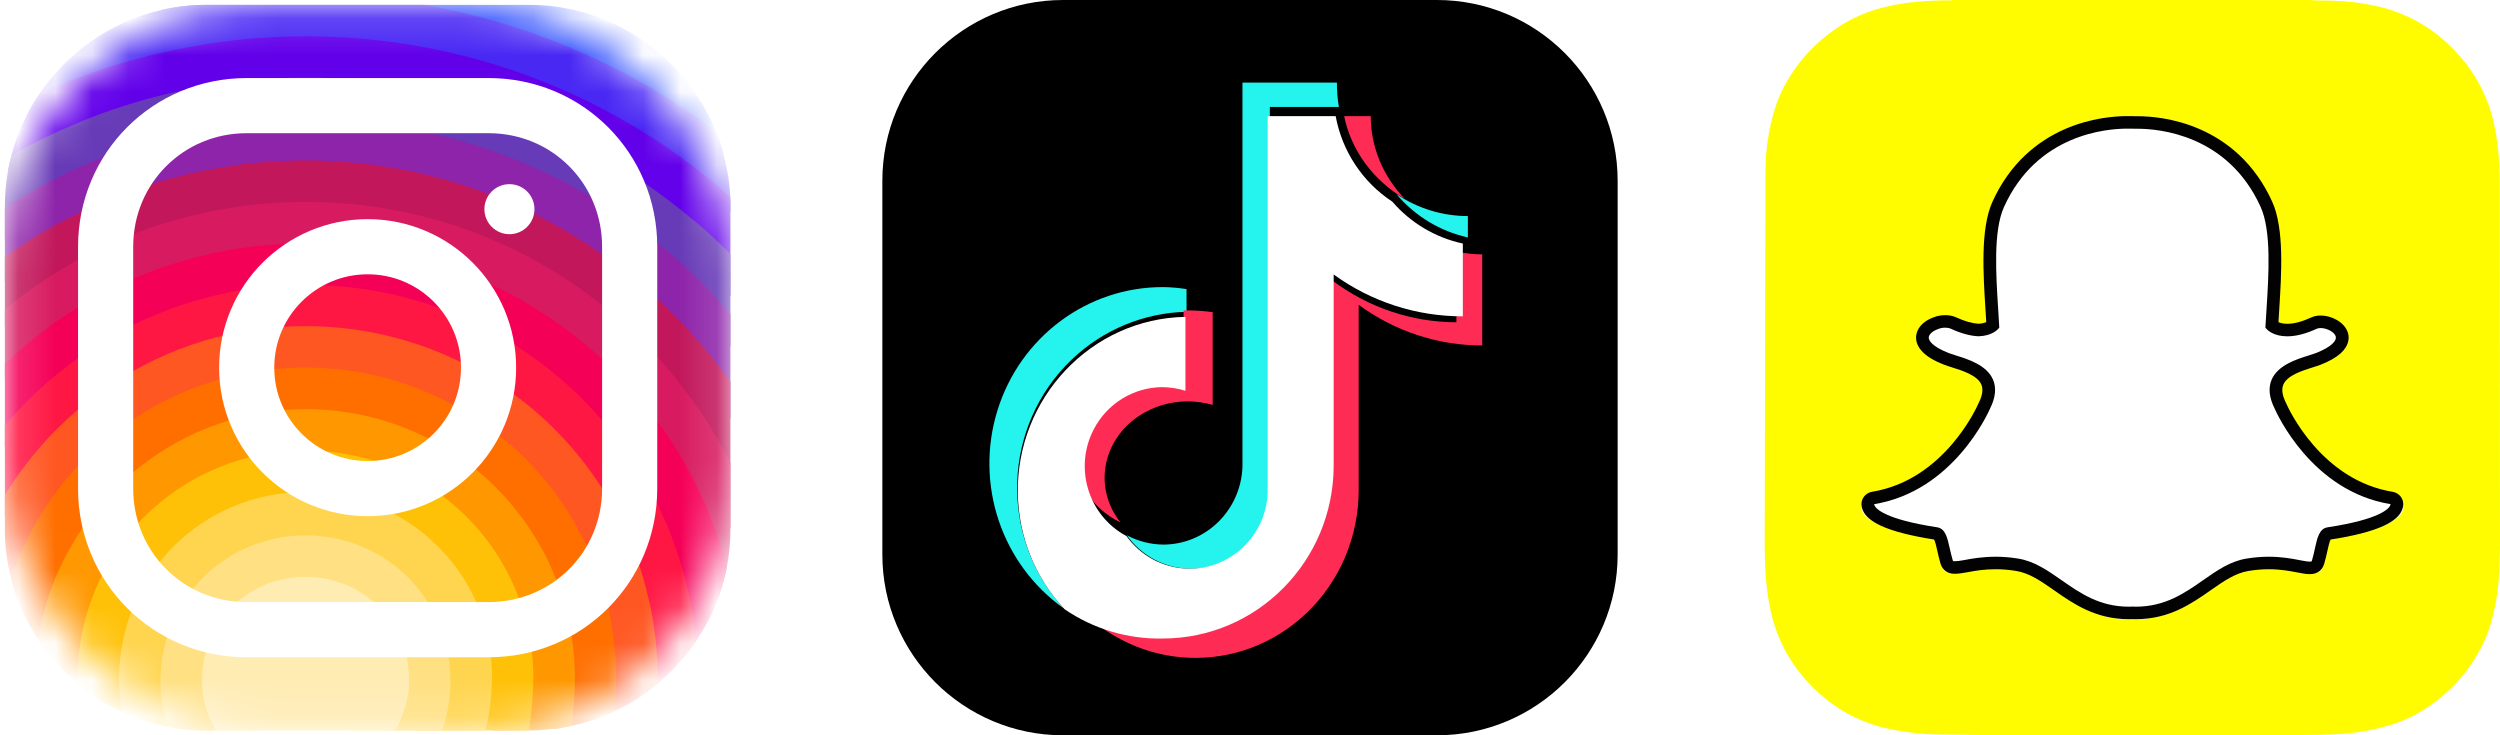<svg width="68" height="20" viewBox="0 0 68 20" fill="none" xmlns="http://www.w3.org/2000/svg">
<mask id="mask0_2109_20463" style="mask-type:alpha" maskUnits="userSpaceOnUse" x="0" y="0" width="20" height="20">
<rect x="0.132" y="0.132" width="19.737" height="19.737" rx="7" fill="#C4C4C4"/>
</mask>
<g mask="url(#mask0_2109_20463)">
<g filter="url(#filter0_f_2109_20463)">
<path d="M19.687 4.233C19.468 4.375 19.155 4.507 19.024 4.655C18.975 4.704 18.947 4.759 18.958 4.814V5.379L18.794 5.932L18.629 6.481L18.448 7.084L18.076 8.317L17.714 9.534L17.439 10.45C17.439 10.592 17.434 10.735 17.423 10.872C17.385 11.398 17.275 11.903 17.1 12.374C16.995 12.665 16.869 12.944 16.716 13.207C16.661 13.312 16.595 13.416 16.529 13.514C16.31 13.86 16.047 14.178 15.756 14.457C15.532 14.682 15.285 14.891 15.016 15.066C15.016 15.066 15.016 15.066 15.011 15.066C14.967 15.104 14.918 15.137 14.863 15.165C14.693 15.28 14.512 15.379 14.325 15.466C14.199 15.532 14.073 15.587 13.942 15.636C13.914 15.653 13.881 15.664 13.854 15.675C13.541 15.823 13.18 15.921 12.818 15.971C12.796 15.976 12.78 15.976 12.758 15.982C12.538 16.02 12.324 16.053 12.105 16.069C12.007 16.08 11.902 16.086 11.804 16.086L11.414 16.064L9.539 15.965C9.539 15.96 9.534 15.965 9.534 15.965L8.591 15.916C8.52 15.916 8.443 15.916 8.372 15.91C8.076 15.899 7.79 15.866 7.505 15.806C7.5 15.806 7.5 15.806 7.5 15.806C6.979 15.707 6.48 15.532 6.014 15.296C5.756 15.165 5.504 15.017 5.269 14.847C5.17 14.775 5.077 14.699 4.983 14.616C4.72 14.397 4.485 14.161 4.265 13.92C4.232 13.887 4.205 13.854 4.178 13.822C4.145 13.789 4.112 13.75 4.084 13.717C3.876 13.454 3.701 13.185 3.558 12.9C3.426 12.648 3.322 12.38 3.24 12.084C3.207 11.979 3.18 11.881 3.158 11.771C3.152 11.766 3.147 11.755 3.147 11.744C3.092 11.519 3.043 11.283 3.015 11.047C2.982 10.866 2.966 10.685 2.966 10.499C2.955 10.428 2.955 10.351 2.955 10.28L4.002 8.663L5.027 7.084L5.493 6.365L5.915 5.718L6.058 5.494V4.929C6.069 4.803 6.074 4.671 6.069 4.551C6.063 4.167 5.987 3.794 5.861 3.438C5.74 3.059 5.57 2.703 5.395 2.374C5.186 1.996 4.967 1.656 4.786 1.349C4.517 0.899 4.331 0.532 4.38 0.274C4.775 0.181 5.192 0.132 5.614 0.132H14.386C16.677 0.132 18.651 1.557 19.468 3.564C19.556 3.778 19.633 4.002 19.687 4.233Z" fill="#304FFE"/>
</g>
<g filter="url(#filter1_f_2109_20463)">
<path d="M19.868 5.614V5.762L19.112 6.201L18.629 6.48L18.098 6.787L17.034 7.407L15.992 8.01L14.929 8.624L14.507 8.871C14.507 9.134 14.441 9.375 14.32 9.595C14.15 9.912 13.865 10.176 13.503 10.4C13.136 10.625 12.686 10.806 12.182 10.938C12.182 10.938 12.182 10.932 12.177 10.938C10.225 11.442 7.56 11.212 6.266 10.247C5.905 9.978 5.652 9.649 5.543 9.271C5.51 9.145 5.493 9.008 5.493 8.871V4.929C5.499 4.847 5.444 4.764 5.345 4.682C5.049 4.447 4.353 4.222 3.575 3.997C2.966 3.827 2.314 3.657 1.765 3.493C1.332 3.361 0.965 3.229 0.746 3.103C0.844 2.911 0.959 2.72 1.08 2.539C1.848 1.415 3.021 0.587 4.38 0.274C4.775 0.181 5.192 0.132 5.614 0.132H11.535C14.479 0.647 17.193 1.848 19.468 3.564C19.556 3.778 19.633 4.002 19.687 4.233C19.786 4.595 19.846 4.967 19.863 5.357C19.868 5.439 19.868 5.527 19.868 5.614Z" fill="#4928F4"/>
</g>
<g filter="url(#filter2_f_2109_20463)">
<path d="M19.868 5.614V8.032L19.748 8.405L19.337 9.682L18.909 10.998L18.684 11.7L18.476 12.352L18.273 12.972L18.076 13.586L17.971 13.909L17.834 14.337C17.834 14.754 17.823 15.121 17.796 15.434C17.79 15.466 17.785 15.499 17.785 15.532C17.752 15.823 17.708 16.07 17.637 16.278C17.631 16.311 17.62 16.344 17.61 16.371C17.467 16.766 17.253 17.018 16.935 17.182C16.858 17.226 16.771 17.259 16.677 17.292C16.387 17.391 16.02 17.44 15.57 17.468C15.241 17.489 14.863 17.495 14.435 17.495H14.057L13.405 17.468L13.289 17.462L12.1 17.413L10.893 17.363L6.919 17.199L5.888 17.155H5.746C5.318 17.149 4.951 17.122 4.633 17.078C4.172 17.007 3.816 16.886 3.547 16.705C3.163 16.459 2.939 16.097 2.807 15.592C2.774 15.472 2.747 15.346 2.73 15.209C2.675 14.891 2.648 14.523 2.632 14.112C2.632 14.03 2.632 13.948 2.626 13.86C2.621 13.855 2.626 13.855 2.626 13.855V13.537C2.621 13.378 2.621 13.213 2.621 13.043L2.648 12.161L2.664 11.53L2.686 10.795V10.691L2.725 9.343L2.763 7.994L2.801 6.727L2.834 5.483L2.845 5.154C2.845 4.984 2.27 4.885 1.628 4.803C1.118 4.737 0.559 4.677 0.225 4.6C0.252 4.474 0.28 4.348 0.312 4.227C0.411 3.833 0.559 3.46 0.746 3.104C0.844 2.912 0.959 2.72 1.08 2.539C2.264 2.018 3.498 1.612 4.786 1.349C5.915 1.113 7.094 0.987 8.311 0.987C12.346 0.987 16.074 2.352 19.024 4.655C19.309 4.874 19.589 5.11 19.863 5.357C19.868 5.439 19.868 5.527 19.868 5.614Z" fill="#6200EA"/>
</g>
<g filter="url(#filter3_f_2109_20463)">
<path d="M19.868 6.914V9.403L19.567 9.984L18.991 11.108L18.684 11.7L18.404 12.243L18.284 12.479C18.284 12.649 18.284 12.813 18.273 12.972C18.273 13.208 18.262 13.432 18.245 13.641C18.224 13.888 18.191 14.112 18.158 14.321C18.076 14.754 17.96 15.127 17.796 15.434C17.774 15.472 17.752 15.51 17.73 15.543C17.67 15.642 17.599 15.735 17.522 15.823C17.423 15.944 17.314 16.048 17.187 16.135C17.001 16.278 16.782 16.393 16.529 16.481C16.217 16.596 15.855 16.673 15.428 16.716C15.148 16.744 14.841 16.76 14.507 16.76L14.276 16.771L13.136 16.837H13.13L11.919 16.908L10.685 16.98L8.986 17.078L6.919 17.199L6.617 17.215C6.338 17.215 6.075 17.199 5.822 17.166C5.795 17.161 5.773 17.155 5.746 17.155C5.373 17.095 5.033 16.996 4.726 16.859C4.353 16.695 4.03 16.475 3.755 16.212C3.514 15.976 3.306 15.708 3.136 15.406C3.098 15.335 3.059 15.269 3.026 15.192C2.862 14.869 2.73 14.507 2.632 14.112C2.615 14.047 2.599 13.975 2.588 13.904C2.555 13.778 2.527 13.646 2.511 13.509C2.451 13.158 2.418 12.786 2.401 12.396V12.391C2.396 12.232 2.39 12.078 2.39 11.914L2.122 11.273L2.083 11.174L2.05 11.091L1.639 10.11L1.573 9.951L1.179 9.003L0.74 7.945C0.74 7.945 0.74 7.945 0.735 7.945L0.291 6.876L0.132 6.486V5.615C0.132 5.269 0.164 4.929 0.225 4.6C0.252 4.474 0.28 4.348 0.313 4.228C0.779 3.959 1.266 3.712 1.765 3.493C2.906 2.983 4.128 2.605 5.395 2.374C6.338 2.205 7.319 2.111 8.311 2.111C12.319 2.111 15.954 3.564 18.794 5.933C18.903 6.02 19.008 6.108 19.112 6.201C19.369 6.426 19.622 6.662 19.868 6.914Z" fill="#673AB7"/>
</g>
<g filter="url(#filter4_f_2109_20463)">
<path d="M19.868 8.547V11.365L19.556 12.018L18.964 13.251L18.958 13.268C18.958 13.503 18.947 13.717 18.931 13.909C18.876 14.54 18.723 14.94 18.47 15.187C18.289 15.373 18.065 15.477 17.785 15.532C17.769 15.537 17.747 15.537 17.73 15.543C17.642 15.559 17.549 15.57 17.451 15.57C17.111 15.603 16.71 15.581 16.25 15.548C16.201 15.548 16.146 15.543 16.091 15.537C15.757 15.515 15.4 15.493 15.005 15.477C14.792 15.472 14.567 15.466 14.337 15.466H14.326L13.772 15.51H13.766L12.522 15.598L11.102 15.707L10.894 15.724L9.232 15.844L8.372 15.91L7.522 15.97C7.374 15.97 7.231 15.97 7.089 15.965C7.089 15.965 7.083 15.96 7.083 15.965C6.464 15.954 5.91 15.916 5.417 15.822C4.962 15.746 4.561 15.625 4.221 15.444C3.871 15.274 3.58 15.033 3.344 14.726C3.12 14.424 2.955 14.046 2.851 13.591C2.851 13.586 2.851 13.586 2.851 13.586C2.774 13.218 2.73 12.791 2.73 12.308L2.648 12.16L2.16 11.288L2.089 11.168L2.05 11.091L1.541 10.187L1.288 9.731L0.97 9.167L0.422 8.185L0.132 7.67V5.653C0.614 5.335 1.113 5.055 1.628 4.803C2.253 4.485 2.9 4.216 3.575 3.997C4.309 3.756 5.077 3.564 5.861 3.438C6.656 3.306 7.473 3.24 8.311 3.24C12.039 3.24 15.46 4.572 18.098 6.787C18.218 6.881 18.333 6.985 18.448 7.083C18.909 7.495 19.348 7.939 19.748 8.405C19.792 8.454 19.835 8.498 19.868 8.547Z" fill="#8E24AA"/>
</g>
<g filter="url(#filter5_f_2109_20463)">
<path d="M19.868 10.389V14.353C19.737 14.277 19.556 14.183 19.331 14.085C19.21 14.024 19.073 13.964 18.931 13.909C18.723 13.816 18.498 13.728 18.245 13.64C18.191 13.619 18.136 13.602 18.076 13.586C17.977 13.547 17.873 13.514 17.769 13.482C17.445 13.383 17.089 13.29 16.716 13.207C16.573 13.18 16.425 13.153 16.277 13.131C15.8 13.048 15.29 12.999 14.759 12.994C14.715 12.988 14.665 12.988 14.622 12.988L13.213 12.999L11.294 13.01H11.288L7.182 13.043C5.877 13.043 5.077 13.355 4.594 13.482C4.594 13.482 4.589 13.482 4.589 13.487C4.079 13.619 3.92 13.536 3.876 12.643C3.865 12.396 3.86 12.078 3.86 11.689L3.553 11.453L3.015 11.047L2.686 10.795L2.621 10.746L1.711 10.055L1.573 9.951L1.288 9.732L0.762 9.337L0.132 8.854V6.99C0.186 6.946 0.236 6.908 0.291 6.875C1.086 6.327 1.935 5.861 2.834 5.483C3.635 5.143 4.479 4.874 5.345 4.682C5.581 4.633 5.822 4.584 6.069 4.551C6.798 4.425 7.549 4.364 8.311 4.364C11.606 4.364 14.633 5.51 17.034 7.407C17.396 7.692 17.747 7.994 18.076 8.317C18.525 8.745 18.947 9.2 19.337 9.682C19.413 9.781 19.49 9.88 19.567 9.984C19.671 10.115 19.77 10.252 19.868 10.389Z" fill="#C2185B"/>
</g>
<g filter="url(#filter6_f_2109_20463)">
<path d="M19.868 12.587V14.386C19.868 14.742 19.835 15.093 19.77 15.433C19.671 15.937 19.501 16.42 19.271 16.869C19.15 16.897 19.013 16.897 18.86 16.875C18.514 16.814 18.108 16.634 17.67 16.398C17.648 16.392 17.626 16.381 17.61 16.37C17.473 16.299 17.33 16.222 17.187 16.135C16.897 15.976 16.59 15.8 16.283 15.636C16.217 15.603 16.151 15.57 16.091 15.537C15.74 15.356 15.378 15.192 15.016 15.066C15.016 15.066 15.016 15.066 15.011 15.066C14.934 15.038 14.852 15.011 14.77 14.989C14.457 14.901 14.139 14.846 13.832 14.846L13.229 14.671L10.559 13.898C10.559 13.898 10.559 13.898 10.554 13.898L8.914 13.421H8.909L8.196 13.212C6.135 13.212 4.868 14.09 4.254 13.755C4.013 13.629 3.871 13.311 3.821 12.686C3.805 12.511 3.799 12.313 3.799 12.083L3.158 11.771L3.13 11.76H3.125L2.664 11.529L2.16 11.288L2.122 11.272L2.029 11.222L0.954 10.701L0.132 10.301V8.421C0.225 8.339 0.323 8.262 0.422 8.185C0.526 8.103 0.63 8.026 0.735 7.944C0.74 7.944 0.74 7.944 0.74 7.944C1.387 7.478 2.072 7.067 2.802 6.727C3.651 6.321 4.556 6.009 5.493 5.806C5.63 5.773 5.773 5.74 5.916 5.718C6.694 5.57 7.495 5.493 8.311 5.493C11.201 5.493 13.854 6.431 15.992 8.01C16.612 8.47 17.187 8.98 17.714 9.534C18.147 9.989 18.547 10.482 18.909 10.998C18.936 11.036 18.964 11.074 18.991 11.107C19.194 11.403 19.38 11.705 19.556 12.017C19.671 12.204 19.77 12.396 19.868 12.587Z" fill="#D81B60"/>
</g>
<g filter="url(#filter7_f_2109_20463)">
<path d="M19.77 15.433C19.671 15.937 19.501 16.42 19.271 16.869C19.167 17.072 19.052 17.264 18.925 17.451C18.849 17.566 18.766 17.675 18.684 17.779C18.487 17.703 18.196 17.593 17.84 17.472C17.84 17.472 17.84 17.472 17.84 17.467C17.571 17.374 17.264 17.275 16.935 17.182C16.842 17.154 16.749 17.127 16.65 17.1C16.261 16.995 15.855 16.902 15.46 16.847C15.132 16.793 14.808 16.76 14.507 16.76L14.254 16.688H14.249L12.922 16.305L12.105 16.069L11.195 15.806H11.19L10.894 15.723L7.314 14.693L6.283 14.397L5.515 14.216L4.265 13.92L4.112 13.881C4.112 13.881 4.112 13.881 4.106 13.881L2.851 13.591C2.851 13.585 2.851 13.585 2.851 13.585L2.626 13.536L2.511 13.509L1.595 13.295L1.491 13.267L0.713 12.626L0.132 12.138V9.901C0.334 9.704 0.543 9.517 0.762 9.336C0.828 9.276 0.899 9.221 0.97 9.167C1.036 9.112 1.107 9.057 1.179 9.002C1.678 8.624 2.204 8.284 2.763 7.993C3.476 7.61 4.232 7.302 5.027 7.083C5.181 7.034 5.334 6.99 5.493 6.957C6.393 6.732 7.336 6.617 8.311 6.617C10.762 6.617 13.043 7.357 14.929 8.624C15.866 9.254 16.71 10.011 17.423 10.872C17.785 11.305 18.114 11.76 18.404 12.242C18.432 12.28 18.454 12.313 18.476 12.352C18.651 12.642 18.816 12.944 18.964 13.251C19.101 13.525 19.221 13.799 19.331 14.084C19.506 14.523 19.649 14.972 19.77 15.433Z" fill="#F50057"/>
</g>
<g filter="url(#filter8_f_2109_20463)">
<path d="M18.925 17.451C18.849 17.566 18.766 17.676 18.684 17.78C18.443 18.081 18.18 18.356 17.884 18.597C17.626 18.811 17.352 19.003 17.061 19.167C16.952 19.14 16.842 19.107 16.727 19.063C16.365 18.937 15.987 18.728 15.636 18.509C15.11 18.175 14.655 17.813 14.452 17.648C14.375 17.583 14.337 17.55 14.337 17.55L13.405 17.467L13.289 17.456L12.083 17.352L10.833 17.243L8.986 17.078L6.058 16.82L6.047 16.815L5.016 16.316L3.975 15.812L3.136 15.406L2.955 15.318L2.73 15.209L1.952 14.83L0.916 14.332L0.592 14.172L0.132 14.03V11.579C0.389 11.272 0.663 10.982 0.954 10.702C1.14 10.527 1.338 10.351 1.541 10.187C1.573 10.159 1.606 10.132 1.639 10.11C1.661 10.083 1.689 10.066 1.711 10.055C2.034 9.792 2.374 9.556 2.725 9.342C3.13 9.085 3.558 8.855 4.002 8.663C4.479 8.449 4.978 8.268 5.493 8.131C6.387 7.879 7.336 7.747 8.311 7.747C10.548 7.747 12.615 8.427 14.32 9.595C15.411 10.34 16.354 11.283 17.1 12.374C17.346 12.725 17.566 13.098 17.769 13.482C17.84 13.624 17.911 13.767 17.971 13.909C18.037 14.046 18.098 14.183 18.158 14.32C18.273 14.606 18.377 14.891 18.47 15.187C18.646 15.735 18.777 16.294 18.86 16.875C18.887 17.067 18.909 17.259 18.925 17.451Z" fill="#FF1744"/>
</g>
<g filter="url(#filter9_f_2109_20463)">
<path d="M17.889 18.454C17.889 18.498 17.889 18.548 17.884 18.597C17.626 18.811 17.352 19.003 17.061 19.167C16.941 19.233 16.82 19.299 16.694 19.354C16.568 19.414 16.442 19.469 16.31 19.518C16.124 19.419 15.872 19.299 15.603 19.183C15.225 19.014 14.813 18.86 14.496 18.811C14.419 18.794 14.348 18.789 14.282 18.789L13.383 18.674H13.372L12.253 18.526L11.124 18.378L10.598 18.312L6.453 17.775C6.184 17.775 5.899 17.758 5.603 17.72C5.241 17.687 4.863 17.632 4.485 17.555C4.112 17.489 3.734 17.402 3.372 17.309C2.993 17.221 2.621 17.117 2.275 17.018C1.875 16.897 1.502 16.782 1.19 16.678C0.932 16.596 0.713 16.519 0.543 16.459C0.444 16.223 0.362 15.976 0.302 15.724C0.186 15.296 0.132 14.847 0.132 14.386V13.471C0.307 13.18 0.499 12.895 0.713 12.627C1.102 12.111 1.546 11.64 2.029 11.223C2.045 11.201 2.067 11.185 2.083 11.174L2.089 11.168C2.259 11.015 2.434 10.878 2.621 10.746C2.643 10.724 2.664 10.708 2.686 10.691C2.774 10.626 2.867 10.56 2.966 10.499C3.75 9.968 4.616 9.551 5.543 9.271C6.42 9.008 7.346 8.871 8.311 8.871C10.225 8.871 12.012 9.436 13.503 10.401C14.605 11.108 15.554 12.04 16.277 13.131C16.365 13.257 16.447 13.383 16.529 13.515C16.908 14.156 17.22 14.847 17.451 15.571C17.478 15.653 17.5 15.735 17.522 15.823C17.566 15.971 17.604 16.124 17.637 16.278C17.648 16.316 17.659 16.355 17.67 16.398C17.747 16.744 17.802 17.106 17.84 17.468C17.84 17.473 17.84 17.473 17.84 17.473C17.873 17.797 17.889 18.125 17.889 18.454Z" fill="#FF5722"/>
</g>
<g filter="url(#filter10_f_2109_20463)">
<path d="M16.76 18.454C16.76 18.646 16.749 18.854 16.727 19.062C16.716 19.161 16.705 19.26 16.694 19.353C16.568 19.413 16.442 19.468 16.31 19.517C16.064 19.611 15.811 19.688 15.554 19.742C15.378 19.781 15.197 19.814 15.016 19.83H15.011C14.841 19.726 14.644 19.6 14.441 19.457C14.073 19.2 13.69 18.909 13.383 18.673C13.377 18.668 13.377 18.668 13.372 18.662C13.048 18.416 12.818 18.229 12.818 18.229L12.237 18.251L11.118 18.289L10.598 18.311L8.503 18.388L6.732 18.454C6.617 18.459 6.48 18.459 6.31 18.454H6.305C6.075 18.448 5.8 18.432 5.499 18.405C5.148 18.377 4.764 18.344 4.375 18.306C3.997 18.262 3.613 18.218 3.246 18.174C2.84 18.13 2.456 18.081 2.127 18.037C1.869 18.004 1.645 17.977 1.464 17.955C1.31 17.78 1.173 17.599 1.042 17.401C0.844 17.105 0.674 16.793 0.543 16.458C0.444 16.223 0.362 15.976 0.302 15.724C0.461 15.236 0.669 14.775 0.916 14.331C1.113 13.969 1.343 13.624 1.595 13.295C1.842 12.972 2.111 12.67 2.401 12.396V12.39C2.484 12.308 2.566 12.231 2.648 12.16C2.801 12.018 2.96 11.886 3.125 11.76H3.13C3.136 11.749 3.141 11.749 3.147 11.743C3.278 11.639 3.416 11.546 3.553 11.453C4.364 10.899 5.28 10.488 6.266 10.247C6.919 10.088 7.604 10 8.311 10C9.704 10 11.02 10.334 12.177 10.938H12.182C13.174 11.447 14.051 12.149 14.759 12.993C15.148 13.443 15.482 13.936 15.757 14.457C15.948 14.808 16.113 15.175 16.25 15.548C16.261 15.581 16.272 15.608 16.283 15.636C16.376 15.91 16.458 16.195 16.529 16.48C16.579 16.683 16.617 16.891 16.65 17.1C16.661 17.166 16.672 17.226 16.677 17.292C16.732 17.67 16.76 18.059 16.76 18.454Z" fill="#FF6F00"/>
</g>
<g filter="url(#filter11_f_2109_20463)">
<path d="M15.636 18.453V18.508C15.636 18.695 15.619 18.93 15.603 19.183C15.586 19.369 15.57 19.561 15.554 19.742C15.378 19.78 15.197 19.813 15.016 19.829H15.011C14.803 19.857 14.6 19.868 14.386 19.868H13.426L13.218 19.808L12.138 19.479L11.042 19.15L8.503 18.388L7.407 18.059C7.407 18.059 6.952 18.24 6.31 18.453H6.305C6.058 18.536 5.789 18.623 5.504 18.711C5.148 18.815 4.77 18.919 4.397 19.002C4.013 19.089 3.635 19.155 3.295 19.183C3.191 19.194 3.087 19.199 2.993 19.199C2.686 19.029 2.39 18.826 2.122 18.602C1.886 18.404 1.667 18.19 1.464 17.954C1.31 17.779 1.173 17.598 1.042 17.401C1.08 17.154 1.124 16.913 1.19 16.677C1.354 16.025 1.612 15.4 1.952 14.829C2.138 14.506 2.346 14.194 2.588 13.903C2.593 13.887 2.61 13.87 2.626 13.859C2.621 13.854 2.626 13.854 2.626 13.854C2.697 13.761 2.774 13.673 2.851 13.591C2.851 13.585 2.851 13.585 2.851 13.585C3.076 13.344 3.306 13.114 3.558 12.9C3.646 12.829 3.728 12.757 3.821 12.686C3.838 12.669 3.854 12.659 3.876 12.642C5.11 11.699 6.65 11.129 8.311 11.129C10.197 11.129 11.913 11.836 13.213 12.998C13.838 13.563 14.369 14.237 14.77 14.989C14.803 15.043 14.835 15.104 14.863 15.164C14.912 15.263 14.961 15.367 15.005 15.476C15.186 15.871 15.329 16.288 15.428 16.715C15.438 16.759 15.45 16.803 15.46 16.847C15.504 17.05 15.543 17.258 15.57 17.467C15.614 17.79 15.636 18.119 15.636 18.453Z" fill="#FF9800"/>
</g>
<g filter="url(#filter12_f_2109_20463)">
<path d="M14.507 18.454C14.507 18.563 14.501 18.684 14.495 18.81C14.485 19.013 14.468 19.232 14.441 19.457C14.43 19.594 14.408 19.731 14.386 19.868H11.382L10.8 19.775L8.531 19.413L8.207 19.364L7.467 19.243C7.144 19.243 6.442 19.386 5.702 19.523C5.312 19.594 4.918 19.671 4.561 19.72C4.518 19.726 4.474 19.731 4.435 19.736H4.43C4.046 19.654 3.673 19.528 3.322 19.364C3.213 19.314 3.103 19.259 2.993 19.199C2.686 19.029 2.39 18.826 2.122 18.602C2.116 18.536 2.111 18.481 2.111 18.454C2.111 18.311 2.116 18.174 2.127 18.037C2.149 17.686 2.198 17.346 2.275 17.017C2.396 16.518 2.571 16.036 2.807 15.592C2.851 15.498 2.9 15.405 2.955 15.318C2.977 15.274 3.004 15.235 3.026 15.191C3.125 15.033 3.235 14.879 3.344 14.726C3.575 14.424 3.832 14.139 4.106 13.881C4.112 13.881 4.112 13.881 4.112 13.881C4.134 13.859 4.156 13.837 4.178 13.821C4.205 13.799 4.227 13.772 4.254 13.755C4.364 13.656 4.474 13.569 4.589 13.486C4.589 13.481 4.594 13.481 4.594 13.481C5.63 12.708 6.913 12.253 8.311 12.253C9.397 12.253 10.406 12.527 11.288 13.009H11.294C12.05 13.426 12.708 13.991 13.229 14.671C13.432 14.934 13.613 15.213 13.766 15.509H13.772C13.799 15.564 13.827 15.619 13.854 15.674C14.019 15.997 14.15 16.337 14.249 16.688H14.254C14.26 16.716 14.271 16.743 14.276 16.77C14.342 17.006 14.397 17.247 14.435 17.494C14.441 17.544 14.446 17.598 14.452 17.648C14.49 17.911 14.507 18.179 14.507 18.454Z" fill="#FFC107"/>
</g>
<g filter="url(#filter13_f_2109_20463)">
<path d="M13.383 18.394C13.383 18.482 13.383 18.575 13.372 18.662V18.668C13.372 18.673 13.372 18.673 13.372 18.673C13.361 19.068 13.306 19.457 13.218 19.808C13.218 19.83 13.213 19.847 13.202 19.869H10.641L8.531 19.413L8.251 19.353L8.207 19.364L5.866 19.847L5.762 19.869H5.614C5.263 19.869 4.918 19.836 4.583 19.77C4.534 19.759 4.485 19.748 4.435 19.737H4.43C4.046 19.655 3.673 19.529 3.322 19.364C3.311 19.304 3.3 19.244 3.295 19.183C3.257 18.948 3.24 18.701 3.24 18.454C3.24 18.361 3.24 18.268 3.246 18.174C3.262 17.878 3.306 17.588 3.372 17.308C3.416 17.1 3.476 16.897 3.547 16.705C3.607 16.535 3.679 16.371 3.755 16.212C3.821 16.075 3.898 15.943 3.975 15.812C4.052 15.685 4.134 15.565 4.221 15.444C4.441 15.143 4.698 14.863 4.984 14.616C5.148 14.474 5.329 14.337 5.515 14.216C6.316 13.69 7.275 13.383 8.311 13.383C8.514 13.383 8.712 13.394 8.903 13.421H8.914C9.501 13.487 10.049 13.652 10.554 13.898C10.559 13.898 10.559 13.898 10.559 13.898C11.354 14.287 12.028 14.874 12.522 15.598C12.604 15.718 12.686 15.85 12.758 15.982C12.818 16.086 12.873 16.195 12.922 16.305C12.999 16.475 13.07 16.656 13.13 16.837H13.136C13.196 17.04 13.251 17.242 13.289 17.456V17.462C13.35 17.763 13.383 18.076 13.383 18.394Z" fill="#FFD54F"/>
</g>
<g filter="url(#filter14_f_2109_20463)">
<path d="M12.253 18.509V18.525C12.253 18.849 12.215 19.167 12.138 19.479C12.111 19.611 12.072 19.742 12.023 19.869H9.567L8.311 19.523L7.056 19.869H5.614C5.263 19.869 4.918 19.836 4.583 19.77C4.572 19.753 4.567 19.737 4.561 19.721C4.485 19.485 4.424 19.249 4.397 19.002C4.375 18.843 4.364 18.679 4.364 18.509C4.364 18.443 4.364 18.372 4.375 18.306C4.38 18.048 4.419 17.796 4.485 17.555C4.518 17.39 4.567 17.232 4.633 17.078C4.655 17.001 4.687 16.93 4.726 16.859C4.808 16.672 4.907 16.491 5.016 16.316C5.137 16.14 5.269 15.976 5.417 15.822C5.592 15.625 5.789 15.444 6.014 15.296C6.398 15.017 6.837 14.808 7.314 14.693C7.632 14.605 7.966 14.562 8.311 14.562C9.408 14.562 10.389 15 11.102 15.707C11.129 15.735 11.162 15.768 11.19 15.806H11.195C11.272 15.888 11.343 15.97 11.414 16.064C11.617 16.321 11.787 16.601 11.919 16.908C11.985 17.05 12.039 17.199 12.083 17.352C12.089 17.374 12.094 17.39 12.1 17.412C12.177 17.681 12.226 17.961 12.237 18.251C12.248 18.333 12.253 18.421 12.253 18.509Z" fill="#FFE082"/>
</g>
<g filter="url(#filter15_f_2109_20463)">
<path d="M11.129 18.508C11.129 18.733 11.102 18.947 11.042 19.15C10.987 19.369 10.905 19.578 10.8 19.775C10.784 19.808 10.746 19.868 10.746 19.868H5.877C5.872 19.863 5.866 19.852 5.866 19.846C5.8 19.742 5.746 19.638 5.702 19.523C5.592 19.27 5.526 18.996 5.504 18.711C5.493 18.645 5.493 18.574 5.493 18.508C5.493 18.476 5.493 18.437 5.499 18.404C5.504 18.163 5.537 17.933 5.603 17.719C5.658 17.522 5.729 17.341 5.822 17.165C5.822 17.165 5.828 17.16 5.828 17.154C5.894 17.039 5.965 16.924 6.047 16.814C6.316 16.453 6.672 16.156 7.083 15.965C7.089 15.965 7.089 15.965 7.089 15.965C7.22 15.899 7.357 15.844 7.5 15.806C7.5 15.806 7.5 15.806 7.505 15.806C7.758 15.729 8.032 15.69 8.311 15.69C8.635 15.69 8.947 15.74 9.232 15.844C9.337 15.871 9.435 15.915 9.534 15.965C9.534 15.965 9.534 15.965 9.539 15.965C10.011 16.189 10.411 16.54 10.685 16.979C10.74 17.061 10.789 17.149 10.833 17.242C10.855 17.28 10.877 17.324 10.894 17.363C11.02 17.648 11.097 17.96 11.118 18.289C11.124 18.317 11.124 18.344 11.124 18.377C11.129 18.421 11.129 18.465 11.129 18.508Z" fill="#FFECB3"/>
</g>
<path d="M13.289 2.873H6.71C4.572 2.873 2.873 4.573 2.873 6.711V13.29C2.873 15.428 4.572 17.127 6.71 17.127H13.289C15.428 17.127 17.127 15.428 17.127 13.29V6.711C17.127 4.573 15.428 2.873 13.289 2.873Z" stroke="white" stroke-width="1.5" stroke-miterlimit="10" stroke-linecap="round" stroke-linejoin="round"/>
<path d="M13.857 6.37C14.233 6.37 14.537 6.065 14.537 5.689C14.537 5.313 14.233 5.009 13.857 5.009C13.481 5.009 13.176 5.313 13.176 5.689C13.176 6.065 13.481 6.37 13.857 6.37Z" fill="white"/>
<path d="M10 13.29C11.817 13.29 13.289 11.817 13.289 10C13.289 8.184 11.817 6.711 10 6.711C8.183 6.711 6.71 8.184 6.71 10C6.71 11.817 8.183 13.29 10 13.29Z" stroke="white" stroke-width="1.5" stroke-miterlimit="10" stroke-linecap="round" stroke-linejoin="round"/>
</g>
<path d="M39.082 20H28.918C26.202 20 24 17.798 24 15.081V4.918C24 2.202 26.202 0 28.918 0H39.082C41.798 0 44 2.202 44 4.918V15.081C44.001 17.798 41.799 20 39.082 20Z" fill="black"/>
<path d="M32.274 8.481V7.864C32.064 7.83 31.851 7.812 31.638 7.809C29.575 7.804 27.749 9.164 27.13 11.166C26.51 13.168 27.241 15.348 28.934 16.547C27.158 14.612 27.259 11.579 29.16 9.771C30.007 8.966 31.116 8.507 32.274 8.481Z" fill="#25F4EE"/>
<path d="M32.389 15.47C33.542 15.468 34.489 14.544 34.54 13.371V2.908H36.418C36.38 2.69 36.362 2.468 36.364 2.246H33.795V12.698C33.752 13.877 32.802 14.81 31.643 14.813C31.297 14.81 30.956 14.723 30.65 14.56C30.849 14.84 31.11 15.069 31.412 15.227C31.714 15.385 32.049 15.468 32.389 15.47ZM39.926 6.458V5.877C39.235 5.877 38.558 5.669 37.983 5.28C38.487 5.877 39.169 6.291 39.926 6.458Z" fill="#25F4EE"/>
<path d="M38.211 5.412C37.613 4.789 37.283 3.988 37.284 3.158H36.561C36.654 3.617 36.849 4.053 37.132 4.441C37.416 4.828 37.783 5.159 38.211 5.412ZM31.524 10.288C30.269 10.294 29.257 11.231 29.263 12.38C29.265 12.757 29.379 13.127 29.593 13.449C29.807 13.772 30.112 14.035 30.477 14.211C29.742 13.282 29.969 11.984 30.983 11.311C31.37 11.054 31.837 10.916 32.315 10.917C32.542 10.919 32.768 10.952 32.985 11.013V8.491C32.764 8.46 32.539 8.444 32.315 8.443H32.194V10.361C31.976 10.306 31.75 10.282 31.524 10.288Z" fill="#FE2C55"/>
<path d="M39.614 6.842V8.766C38.408 8.764 37.235 8.371 36.259 7.645V12.7C36.253 15.223 34.263 17.265 31.809 17.265C30.897 17.267 30.008 16.978 29.263 16.438C30.933 18.284 33.743 18.389 35.539 16.673C35.986 16.246 36.343 15.729 36.587 15.154C36.83 14.579 36.956 13.958 36.956 13.331V8.29C37.936 9.011 39.111 9.398 40.316 9.396V6.919C40.08 6.918 39.845 6.893 39.614 6.842Z" fill="#FE2C55"/>
<path d="M36.276 12.669V7.466C37.3 8.209 38.529 8.607 39.789 8.604V6.624C39.045 6.465 38.372 6.065 37.871 5.485C37.472 5.224 37.129 4.882 36.864 4.482C36.599 4.082 36.417 3.632 36.33 3.158H34.481V13.406C34.432 14.592 33.444 15.514 32.272 15.466C31.951 15.453 31.638 15.366 31.355 15.213C31.072 15.059 30.828 14.843 30.639 14.58C29.602 14.027 29.203 12.728 29.75 11.678C29.929 11.333 30.197 11.044 30.526 10.842C30.856 10.64 31.233 10.532 31.618 10.53C31.83 10.533 32.041 10.566 32.244 10.629V8.619C29.683 8.663 27.641 10.83 27.685 13.421C27.704 14.595 28.158 15.719 28.956 16.571C29.742 17.108 30.674 17.387 31.623 17.368C34.19 17.367 36.271 15.265 36.276 12.669Z" fill="white"/>
<path d="M68 14.913V14.914C67.988 15.358 67.984 15.804 67.909 16.246C67.83 16.712 67.716 17.168 67.5 17.591C67.207 18.165 66.805 18.649 66.297 19.045C65.933 19.329 65.535 19.554 65.094 19.696C64.451 19.904 63.788 19.983 63.115 19.987C62.696 19.989 62.276 20 61.856 19.998C58.807 19.985 55.758 20.02 52.709 19.979C52.305 19.974 51.907 19.925 51.51 19.852C50.748 19.713 50.076 19.388 49.5 18.875C48.83 18.278 48.377 17.546 48.173 16.663C48.039 16.086 48.006 15.501 48 14.913V14.796C48 14.75 48.017 4.812 48.019 4.681C48.023 4.32 48.05 3.962 48.118 3.607C48.2 3.174 48.316 2.753 48.524 2.361C48.743 1.948 49.017 1.576 49.356 1.251C49.876 0.753 50.475 0.401 51.173 0.215C51.804 0.047 52.447 0.009 53.095 0.01C53.096 0.01 53.098 0.003 53.098 0H62.905C62.905 0.003 62.905 0.007 62.905 0.01C63.273 0.017 63.641 0.014 64.007 0.059C64.408 0.109 64.805 0.184 65.184 0.324C65.781 0.545 66.301 0.889 66.744 1.348C67.246 1.868 67.6 2.47 67.788 3.17C67.956 3.795 67.993 4.433 67.993 5.075" fill="#FFFC00"/>
<path d="M57.907 16.842C57.949 16.842 57.989 16.841 58.019 16.84C58.043 16.841 58.068 16.842 58.093 16.842C58.97 16.842 59.557 16.432 60.075 16.07C60.446 15.811 60.796 15.566 61.206 15.498C61.407 15.465 61.608 15.448 61.801 15.448C62.15 15.448 62.425 15.502 62.627 15.541C62.75 15.565 62.857 15.585 62.94 15.585C63.026 15.585 63.131 15.566 63.175 15.419C63.21 15.302 63.234 15.189 63.258 15.08C63.319 14.809 63.362 14.643 63.465 14.627C64.566 14.459 65.216 14.211 65.345 13.912C65.359 13.88 65.366 13.849 65.368 13.817C65.373 13.728 65.309 13.65 65.22 13.635C64.346 13.493 63.569 13.036 62.911 12.277C62.4 11.689 62.15 11.127 62.123 11.065C62.122 11.063 62.12 11.06 62.119 11.057C61.992 10.802 61.967 10.582 62.044 10.403C62.185 10.072 62.655 9.925 62.966 9.827C63.043 9.803 63.116 9.78 63.174 9.757C63.45 9.649 63.903 9.422 63.842 9.108C63.798 8.879 63.492 8.72 63.245 8.72C63.176 8.72 63.115 8.732 63.064 8.756C62.785 8.885 62.533 8.951 62.317 8.951C62.048 8.951 61.918 8.85 61.887 8.821C61.895 8.679 61.904 8.529 61.913 8.387C61.913 8.387 61.913 8.385 61.913 8.385C61.977 7.392 62.055 6.156 61.736 5.447C60.779 3.326 58.75 3.161 58.151 3.161C58.136 3.161 57.891 3.159 57.891 3.159C57.879 3.158 57.867 3.158 57.855 3.158C57.255 3.158 55.221 3.323 54.264 5.446C53.945 6.155 54.023 7.392 54.087 8.387L54.09 8.434C54.098 8.569 54.106 8.697 54.113 8.821C54.084 8.848 53.965 8.94 53.723 8.95C53.517 8.942 53.28 8.877 53.019 8.756C52.938 8.719 52.849 8.711 52.789 8.711C52.697 8.711 52.604 8.728 52.526 8.76L52.522 8.762C52.3 8.84 52.156 8.995 52.152 9.158C52.15 9.31 52.264 9.538 52.826 9.757C52.883 9.78 52.957 9.803 53.035 9.827C53.346 9.925 53.815 10.072 53.957 10.403C54.034 10.582 54.008 10.802 53.881 11.057C53.88 11.059 53.879 11.062 53.877 11.065C53.838 11.156 52.892 13.291 50.78 13.635C50.691 13.65 50.627 13.728 50.632 13.817C50.634 13.849 50.642 13.881 50.655 13.912C50.784 14.21 51.434 14.457 52.535 14.626C52.638 14.642 52.682 14.807 52.741 15.077C52.766 15.189 52.791 15.298 52.825 15.413C52.857 15.521 52.928 15.574 53.043 15.574H53.06C53.135 15.574 53.24 15.561 53.373 15.535C53.606 15.49 53.867 15.449 54.199 15.449C54.392 15.449 54.593 15.466 54.794 15.498C55.204 15.566 55.554 15.81 55.924 16.069C56.443 16.432 57.03 16.842 57.907 16.842Z" fill="white"/>
<path d="M57.858 3.499C57.306 3.499 55.405 3.646 54.509 5.629C54.214 6.282 54.29 7.465 54.351 8.416C54.36 8.567 54.37 8.713 54.377 8.852L54.38 8.912L54.34 8.957C54.323 8.975 54.17 9.133 53.829 9.146L53.824 9.147L53.818 9.147C53.592 9.138 53.338 9.069 53.062 8.941C53.022 8.923 52.968 8.913 52.911 8.913C52.845 8.913 52.776 8.925 52.719 8.949L52.71 8.953C52.566 9.003 52.464 9.097 52.462 9.182C52.461 9.231 52.498 9.405 53.01 9.605C53.06 9.624 53.126 9.645 53.203 9.669C53.536 9.773 54.041 9.931 54.21 10.326C54.306 10.549 54.279 10.811 54.133 11.106C54.072 11.245 53.12 13.364 50.977 13.713C50.977 13.723 50.98 13.734 50.986 13.747C51.022 13.831 51.253 14.123 52.689 14.342C52.914 14.376 52.969 14.625 53.033 14.914C53.056 15.018 53.08 15.122 53.112 15.23C53.122 15.263 53.123 15.265 53.159 15.265C53.164 15.265 53.169 15.265 53.176 15.265C53.239 15.265 53.336 15.252 53.448 15.23C53.652 15.191 53.931 15.143 54.288 15.143C54.487 15.143 54.692 15.16 54.897 15.194C55.337 15.266 55.694 15.515 56.073 15.78C56.582 16.135 57.107 16.502 57.909 16.502C57.944 16.502 57.978 16.501 58.012 16.499L58.021 16.498L58.031 16.499C58.05 16.501 58.07 16.502 58.09 16.502C58.892 16.502 59.418 16.135 59.926 15.78C60.305 15.515 60.662 15.266 61.102 15.194C61.307 15.16 61.513 15.143 61.711 15.143C62.068 15.143 62.347 15.196 62.551 15.236C62.663 15.257 62.76 15.276 62.824 15.276C62.876 15.276 62.877 15.273 62.888 15.236C62.92 15.128 62.943 15.021 62.966 14.917C63.03 14.628 63.085 14.377 63.31 14.343C64.746 14.124 64.977 13.832 65.014 13.748C65.019 13.734 65.022 13.723 65.023 13.713C62.88 13.365 61.928 11.246 61.867 11.106C61.72 10.811 61.694 10.549 61.789 10.326C61.959 9.932 62.463 9.773 62.796 9.669C62.873 9.645 62.939 9.624 62.989 9.605C63.422 9.436 63.555 9.266 63.535 9.162C63.513 9.044 63.304 8.923 63.122 8.923C63.081 8.923 63.045 8.929 63.018 8.941C62.722 9.078 62.452 9.148 62.215 9.148C61.843 9.148 61.677 8.977 61.659 8.957L61.619 8.913L61.622 8.853C61.63 8.713 61.639 8.567 61.649 8.417C61.709 7.466 61.785 6.284 61.49 5.63C60.597 3.654 58.706 3.502 58.147 3.502C58.134 3.502 57.891 3.499 57.891 3.499C57.881 3.499 57.87 3.499 57.858 3.499ZM57.858 3.158H57.859C57.872 3.158 57.884 3.158 57.895 3.158C57.986 3.159 58.135 3.161 58.148 3.161C58.475 3.161 59.13 3.206 59.833 3.513C60.235 3.688 60.597 3.925 60.908 4.217C61.279 4.565 61.581 4.993 61.806 5.491C62.135 6.221 62.057 7.449 61.994 8.436L61.994 8.438C61.987 8.544 61.98 8.654 61.974 8.762C62.022 8.784 62.1 8.807 62.216 8.807C62.401 8.807 62.622 8.748 62.872 8.632C62.946 8.599 63.029 8.582 63.122 8.582C63.271 8.582 63.428 8.625 63.563 8.704C63.734 8.803 63.845 8.943 63.875 9.099C63.895 9.201 63.894 9.405 63.665 9.611C63.539 9.724 63.355 9.829 63.117 9.922C63.054 9.946 62.98 9.969 62.901 9.994C62.628 10.08 62.215 10.209 62.108 10.459C62.053 10.586 62.076 10.753 62.177 10.955C62.18 10.961 62.182 10.966 62.185 10.972C62.21 11.03 62.445 11.555 62.926 12.109C63.2 12.424 63.502 12.687 63.822 12.892C64.213 13.141 64.636 13.305 65.079 13.377C65.253 13.405 65.378 13.558 65.368 13.732C65.365 13.782 65.353 13.832 65.332 13.881C65.332 13.881 65.332 13.881 65.332 13.882C65.261 14.044 65.098 14.182 64.833 14.304C64.509 14.453 64.024 14.578 63.392 14.676C63.36 14.736 63.327 14.886 63.304 14.99C63.28 15.099 63.255 15.212 63.219 15.332C63.181 15.462 63.081 15.617 62.824 15.617C62.727 15.617 62.615 15.595 62.485 15.57C62.295 15.534 62.036 15.483 61.712 15.483C61.532 15.483 61.346 15.499 61.159 15.53C60.798 15.589 60.486 15.806 60.126 16.058C59.599 16.426 59.002 16.842 58.091 16.842C58.066 16.842 58.041 16.842 58.016 16.84C57.986 16.841 57.949 16.842 57.909 16.842C56.997 16.842 56.401 16.426 55.874 16.058L55.873 16.057C55.513 15.806 55.202 15.589 54.841 15.53C54.654 15.499 54.468 15.483 54.288 15.483C53.979 15.483 53.734 15.522 53.515 15.565C53.372 15.592 53.261 15.606 53.176 15.606L53.168 15.606H53.159C52.971 15.606 52.833 15.504 52.781 15.326C52.746 15.209 52.721 15.098 52.696 14.987C52.675 14.89 52.64 14.735 52.608 14.675C51.976 14.576 51.491 14.452 51.167 14.303C50.902 14.182 50.739 14.044 50.669 13.882C50.647 13.833 50.635 13.783 50.632 13.732C50.622 13.558 50.747 13.405 50.921 13.376C52.891 13.056 53.779 11.056 53.815 10.971C53.818 10.966 53.82 10.96 53.823 10.955C53.924 10.753 53.947 10.586 53.892 10.459C53.785 10.209 53.372 10.079 53.099 9.994C53.02 9.969 52.946 9.946 52.883 9.922C52.615 9.817 52.422 9.703 52.296 9.574C52.144 9.42 52.115 9.272 52.117 9.176C52.121 8.942 52.302 8.735 52.59 8.633C52.687 8.593 52.798 8.572 52.911 8.572C52.987 8.572 53.101 8.583 53.209 8.632C53.439 8.739 53.646 8.797 53.823 8.805C53.917 8.801 53.983 8.78 54.026 8.761C54.021 8.67 54.015 8.576 54.009 8.479L54.006 8.437C53.943 7.449 53.864 6.22 54.194 5.49C54.42 4.99 54.723 4.56 55.096 4.212C55.408 3.92 55.771 3.683 56.174 3.508C56.876 3.204 57.531 3.158 57.858 3.158Z" fill="#020202"/>
<defs>
<filter id="filter0_f_2109_20463" x="-7.045" y="-9.868" width="36.732" height="35.954" filterUnits="userSpaceOnUse" color-interpolation-filters="sRGB">
<feFlood flood-opacity="0" result="BackgroundImageFix"/>
<feBlend mode="normal" in="SourceGraphic" in2="BackgroundImageFix" result="shape"/>
<feGaussianBlur stdDeviation="5" result="effect1_foregroundBlur_2109_20463"/>
</filter>
<filter id="filter1_f_2109_20463" x="-9.254" y="-9.868" width="39.123" height="31.065" filterUnits="userSpaceOnUse" color-interpolation-filters="sRGB">
<feFlood flood-opacity="0" result="BackgroundImageFix"/>
<feBlend mode="normal" in="SourceGraphic" in2="BackgroundImageFix" result="shape"/>
<feGaussianBlur stdDeviation="5" result="effect1_foregroundBlur_2109_20463"/>
</filter>
<filter id="filter2_f_2109_20463" x="-9.775" y="-9.013" width="39.644" height="36.508" filterUnits="userSpaceOnUse" color-interpolation-filters="sRGB">
<feFlood flood-opacity="0" result="BackgroundImageFix"/>
<feBlend mode="normal" in="SourceGraphic" in2="BackgroundImageFix" result="shape"/>
<feGaussianBlur stdDeviation="5" result="effect1_foregroundBlur_2109_20463"/>
</filter>
<filter id="filter3_f_2109_20463" x="-9.868" y="-7.889" width="39.737" height="35.105" filterUnits="userSpaceOnUse" color-interpolation-filters="sRGB">
<feFlood flood-opacity="0" result="BackgroundImageFix"/>
<feBlend mode="normal" in="SourceGraphic" in2="BackgroundImageFix" result="shape"/>
<feGaussianBlur stdDeviation="5" result="effect1_foregroundBlur_2109_20463"/>
</filter>
<filter id="filter4_f_2109_20463" x="-9.868" y="-6.76" width="39.737" height="32.73" filterUnits="userSpaceOnUse" color-interpolation-filters="sRGB">
<feFlood flood-opacity="0" result="BackgroundImageFix"/>
<feBlend mode="normal" in="SourceGraphic" in2="BackgroundImageFix" result="shape"/>
<feGaussianBlur stdDeviation="5" result="effect1_foregroundBlur_2109_20463"/>
</filter>
<filter id="filter5_f_2109_20463" x="-9.868" y="-5.636" width="39.737" height="29.989" filterUnits="userSpaceOnUse" color-interpolation-filters="sRGB">
<feFlood flood-opacity="0" result="BackgroundImageFix"/>
<feBlend mode="normal" in="SourceGraphic" in2="BackgroundImageFix" result="shape"/>
<feGaussianBlur stdDeviation="5" result="effect1_foregroundBlur_2109_20463"/>
</filter>
<filter id="filter6_f_2109_20463" x="-9.868" y="-4.507" width="39.737" height="31.398" filterUnits="userSpaceOnUse" color-interpolation-filters="sRGB">
<feFlood flood-opacity="0" result="BackgroundImageFix"/>
<feBlend mode="normal" in="SourceGraphic" in2="BackgroundImageFix" result="shape"/>
<feGaussianBlur stdDeviation="5" result="effect1_foregroundBlur_2109_20463"/>
</filter>
<filter id="filter7_f_2109_20463" x="-9.868" y="-3.383" width="39.638" height="31.162" filterUnits="userSpaceOnUse" color-interpolation-filters="sRGB">
<feFlood flood-opacity="0" result="BackgroundImageFix"/>
<feBlend mode="normal" in="SourceGraphic" in2="BackgroundImageFix" result="shape"/>
<feGaussianBlur stdDeviation="5" result="effect1_foregroundBlur_2109_20463"/>
</filter>
<filter id="filter8_f_2109_20463" x="-9.868" y="-2.253" width="38.794" height="31.42" filterUnits="userSpaceOnUse" color-interpolation-filters="sRGB">
<feFlood flood-opacity="0" result="BackgroundImageFix"/>
<feBlend mode="normal" in="SourceGraphic" in2="BackgroundImageFix" result="shape"/>
<feGaussianBlur stdDeviation="5" result="effect1_foregroundBlur_2109_20463"/>
</filter>
<filter id="filter9_f_2109_20463" x="-9.868" y="-1.129" width="37.758" height="30.646" filterUnits="userSpaceOnUse" color-interpolation-filters="sRGB">
<feFlood flood-opacity="0" result="BackgroundImageFix"/>
<feBlend mode="normal" in="SourceGraphic" in2="BackgroundImageFix" result="shape"/>
<feGaussianBlur stdDeviation="5" result="effect1_foregroundBlur_2109_20463"/>
</filter>
<filter id="filter10_f_2109_20463" x="-9.698" y="0" width="36.458" height="29.83" filterUnits="userSpaceOnUse" color-interpolation-filters="sRGB">
<feFlood flood-opacity="0" result="BackgroundImageFix"/>
<feBlend mode="normal" in="SourceGraphic" in2="BackgroundImageFix" result="shape"/>
<feGaussianBlur stdDeviation="5" result="effect1_foregroundBlur_2109_20463"/>
</filter>
<filter id="filter11_f_2109_20463" x="-8.958" y="1.129" width="34.594" height="28.739" filterUnits="userSpaceOnUse" color-interpolation-filters="sRGB">
<feFlood flood-opacity="0" result="BackgroundImageFix"/>
<feBlend mode="normal" in="SourceGraphic" in2="BackgroundImageFix" result="shape"/>
<feGaussianBlur stdDeviation="5" result="effect1_foregroundBlur_2109_20463"/>
</filter>
<filter id="filter12_f_2109_20463" x="-7.889" y="2.253" width="32.396" height="27.615" filterUnits="userSpaceOnUse" color-interpolation-filters="sRGB">
<feFlood flood-opacity="0" result="BackgroundImageFix"/>
<feBlend mode="normal" in="SourceGraphic" in2="BackgroundImageFix" result="shape"/>
<feGaussianBlur stdDeviation="5" result="effect1_foregroundBlur_2109_20463"/>
</filter>
<filter id="filter13_f_2109_20463" x="-6.76" y="3.383" width="30.142" height="26.485" filterUnits="userSpaceOnUse" color-interpolation-filters="sRGB">
<feFlood flood-opacity="0" result="BackgroundImageFix"/>
<feBlend mode="normal" in="SourceGraphic" in2="BackgroundImageFix" result="shape"/>
<feGaussianBlur stdDeviation="5" result="effect1_foregroundBlur_2109_20463"/>
</filter>
<filter id="filter14_f_2109_20463" x="-5.636" y="4.562" width="27.889" height="25.307" filterUnits="userSpaceOnUse" color-interpolation-filters="sRGB">
<feFlood flood-opacity="0" result="BackgroundImageFix"/>
<feBlend mode="normal" in="SourceGraphic" in2="BackgroundImageFix" result="shape"/>
<feGaussianBlur stdDeviation="5" result="effect1_foregroundBlur_2109_20463"/>
</filter>
<filter id="filter15_f_2109_20463" x="-4.507" y="5.69" width="25.636" height="24.178" filterUnits="userSpaceOnUse" color-interpolation-filters="sRGB">
<feFlood flood-opacity="0" result="BackgroundImageFix"/>
<feBlend mode="normal" in="SourceGraphic" in2="BackgroundImageFix" result="shape"/>
<feGaussianBlur stdDeviation="5" result="effect1_foregroundBlur_2109_20463"/>
</filter>
</defs>
</svg>
